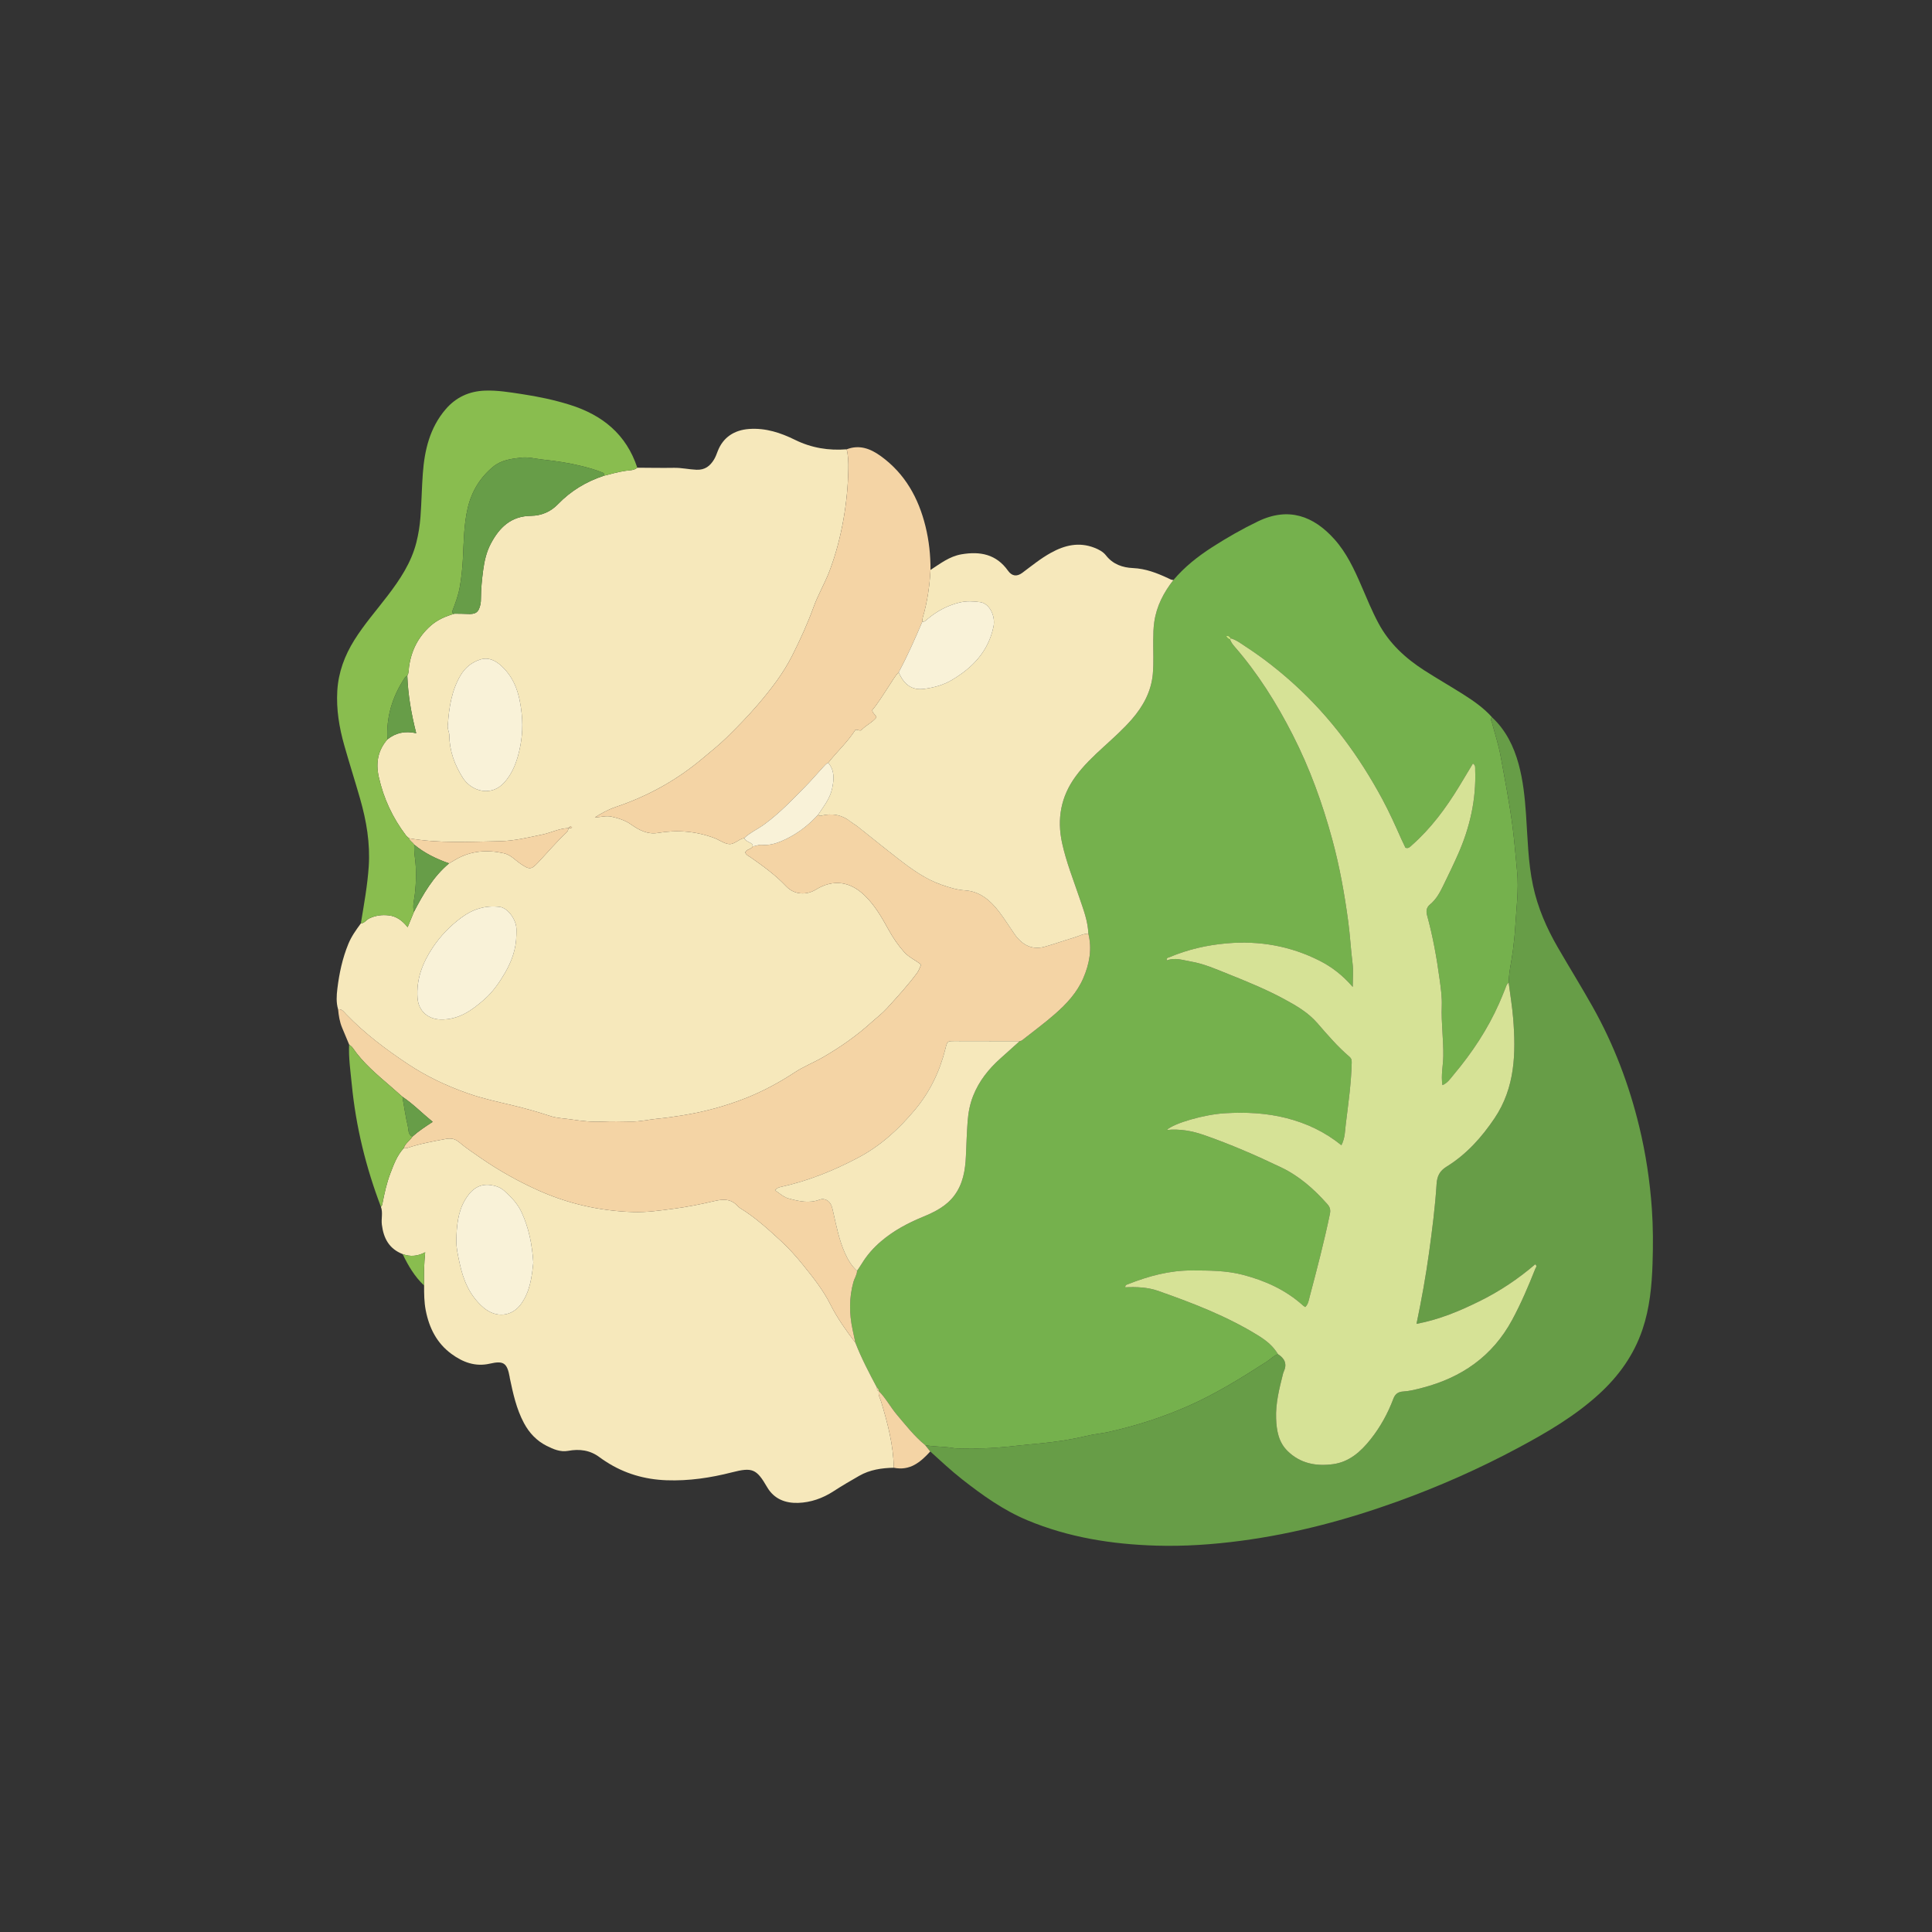 <?xml version="1.0" encoding="iso-8859-1"?>
<!-- Generator: Adobe Illustrator 25.3.1, SVG Export Plug-In . SVG Version: 6.00 Build 0)  -->
<svg version="1.1" id="Layer_1" xmlns="http://www.w3.org/2000/svg" xmlns:xlink="http://www.w3.org/1999/xlink" x="0px" y="0px"
	 viewBox="0 0 4320 4320" style="enable-background:new 0 0 4320 4320;" xml:space="preserve">
<rect x="0" y="0" width="4320" height="4320" fill="#333333" stroke="none"/>
<path style="fill:#75B14D;" d="M2623.879,1296.883c24.75-29.317,54.524-52.762,86.592-73.391
	c33.018-21.24,67.081-40.668,102.479-57.735c68.383-32.969,124.347-11.814,170.622,39.764
	c27.398,30.538,44.474,67.281,60.581,104.585c12.076,27.969,23.562,56.175,37.981,83.179
	c24.265,45.442,60.549,78.72,103.057,105.967c28.311,18.147,57.522,34.885,85.943,52.864c23.635,14.951,46.62,30.901,65.412,52.026
	c-5.326,3.624-1.595,7.608-0.541,11.569c6.544,24.594,14.591,48.784,19.204,73.895c9.85,53.616,20.234,107.088,27.219,161.249
	c4.126,31.993,6.417,64.111,9.683,96.125c4.372,42.856-1.839,85.865-4.217,128.701c-0.873,15.729-2.884,32.049-4.76,47.989
	c-2.899,24.636-9.32,48.817-9.713,73.748c-4.695,2.857-5.548,7.935-7.387,12.509c-4.416,10.98-8.815,21.975-13.59,32.801
	c-25.873,58.653-61.006,111.5-102.106,160.407c-7.083,8.429-13.519,18.704-25.03,23.265c-3.511-22.703,1.595-43.633,1.942-64.729
	c0.614-37.38-4.843-74.608-3.404-112.019c0.771-20.038-2.079-39.877-4.745-59.479c-6.533-48.028-14.98-95.803-27.902-142.637
	c-2.674-9.693-2.15-18.141,6.541-25.259c13.329-10.917,21.513-25.827,28.916-40.994c11.486-23.532,22.917-47.112,33.529-71.045
	c26.615-60.027,40.799-122.694,38.364-188.673c-0.177-4.788,1.381-10.201-5.067-14.275c-10.199,16.969-20.294,33.956-30.574,50.831
	c-29.647,48.666-63.191,94.209-106.266,132.081c-3.677,3.233-6.756,7.708-14.04,5.386c-2.784-5.888-6.096-12.548-9.116-19.337
	c-13.416-30.161-26.877-60.218-42.594-89.367c-51.893-96.245-115.623-183.053-196.925-256.781
	c-33.823-30.672-69.452-58.736-107.602-83.629c-10.872-7.094-21.285-15.334-34.098-19.101c-2.446-3.282-4.894-6.552-10.323-5.222
	c1.815,4.707,4.932,6.319,8.425,7.481c2.065,5.998,5.643,11.031,9.776,15.773c52.352,60.067,94.345,127.077,130.433,197.77
	c38.107,74.646,66.494,153.25,88.441,233.985c16.317,60.025,27.345,121.239,35.615,182.987c4.209,31.431,5.843,63.057,9.782,94.493
	c2.032,16.218,0.357,32.899,0.357,52.126c-22.426-25.928-46.91-44.918-74.877-58.957c-64.971-32.614-133.549-44.711-206.233-38.496
	c-44.636,3.817-87.168,13.594-128.252,30.809c-2.927,1.227-7.393,0.966-6.497,7.465c18.498-7.205,36.02-0.554,53.479,2.378
	c29.031,4.875,55.982,16.806,83.166,27.69c42.842,17.154,85.585,34.545,126.231,56.568c26.916,14.584,53.348,29.885,73.804,53.48
	c22.817,26.318,45.46,52.826,72.102,75.484c4.234,3.601,4.889,7.325,4.759,12.946c-1.064,46.129-7.606,91.739-13.22,137.382
	c-1.846,15.011-1.439,30.932-9.813,47.273c-36.522-29.728-77.746-49.174-122.85-60.678c-45.2-11.528-91.097-13.569-137.323-10.879
	c-46.636,2.714-114.286,22.256-130.175,37.373c29.145-2.801,56.565,2.146,83.31,11.479c58.928,20.563,116.05,45.318,172.344,72.288
	c40.942,19.615,73.56,48.742,103.207,82.084c5.681,6.389,7.72,12.538,5.787,21.896c-12.846,62.203-28.97,123.582-45.2,184.938
	c-2.103,7.95-3.138,16.865-9.917,23.323c-2.264-1.583-3.899-2.49-5.253-3.709c-38.42-34.606-83.765-55.076-133.441-68.175
	c-38.022-10.026-76.395-9.856-115.043-9.973c-49.45-0.149-96.063,12.417-141.562,30.353c-3.105,1.224-7.523,1.732-7.207,7.363
	c25.09-1.09,50.011-0.29,73.92,8.125c77.697,27.347,154.484,56.782,224.807,100.607c17.06,10.632,32.37,23.187,42.776,40.832
	c-9.669,3.359-16.496,11.04-24.85,16.414c-56.57,36.385-113.519,71.885-175.341,99.189
	c-57.108,25.222-116.034,44.094-176.805,57.864c-16.978,3.847-34.386,5.206-51.188,9.278
	c-34.443,8.346-69.283,13.371-104.488,16.854c-14.206,1.405-28.48,2.424-42.596,4.095c-36.47,4.317-72.911,7.64-109.661,6.925
	c-14.351-0.279-29.005,1.329-42.986-1.058c-20.271-3.46-40.873-2.322-60.99-6.26c-24.13-19.733-43.086-44.252-63.093-67.835
	c-14.4-16.975-24.681-37.05-40.438-52.955l0.071,0.148c-0.124-3.265-1.466-5.861-4.223-7.679
	c-17.516-32.906-34.858-65.897-48.371-100.726c-2.083-9.699-4.171-19.397-6.246-29.098c-7.651-35.756-7.996-71.332,1.884-106.835
	c2.332-8.379,7.871-15.66,8.071-24.688c3.431-5.169,7.053-10.223,10.259-15.528c11.704-19.367,26.321-35.979,43.644-50.703
	c27.936-23.744,59.614-40.595,93.199-54.462c26.724-11.033,52.456-23.781,70.357-47.691c19.543-26.102,24.556-56.663,25.976-88.216
	c1.174-26.107,1.924-52.251,3.908-78.299c1.464-19.215,5.073-38.102,12.246-56.299c13.118-33.281,34.671-60.181,60.991-83.73
	c14.358-12.846,28.68-25.733,43.018-38.602c1.741-0.611,3.804-0.812,5.175-1.893c24.861-19.598,50.452-38.377,74.215-59.235
	c25.736-22.591,49.061-47.69,62.908-79.916c13.759-32.02,19.888-64.921,11.316-99.488c-0.947-27.873-10.91-53.569-19.653-79.475
	c-13.733-40.688-29.718-80.599-38.96-122.764c-11.882-54.203-2.829-103.915,29.911-148.905
	c18.086-24.853,40.401-45.916,62.939-66.514c21.647-19.783,43.552-39.235,62.841-61.367c25.554-29.32,43.673-62.611,47.116-101.774
	c2.179-24.789,0.764-49.896,0.903-74.86c0.076-13.714,0.378-27.387,2.312-41.019
	C2586.024,1355.323,2602.034,1324.79,2623.879,1296.883z"/>
<path style="fill:#F6E8BB;" d="M755.98,2256.766c-4.528-15.167-3.448-30.949-1.625-45.963
	c4.164-34.303,11.314-68.017,24.642-100.379c6.993-16.98,17.322-31.227,27.899-45.655c8.193-0.413,12.124-7.994,18.793-11.161
	c13.877-6.589,28.219-8.531,43.331-6.827c17.332,1.954,30.337,11.329,42.469,26.454c5.269-12.801,9.683-23.522,14.096-34.243
	c20.881-40.011,43.201-78.98,78.608-108.464c5.342-3.139,10.642-6.352,16.033-9.405c33.639-19.054,69.377-21.381,106.392-13.193
	c15.292,3.383,25.26,15.34,37.518,23.59c19.764,13.301,23.422,13.65,39.541-3.512c20.842-22.191,40.532-45.464,62.785-66.323
	c2.862-2.683,4.444-5.942,4.471-9.905c2.791-0.189,5.781,0.637,8.282-1.666c-3.59-3.482-6.073-1.47-8.374,1.556
	c-20.232,0.539-38.231,10.178-57.685,14.252c-31.609,6.62-63.447,14.444-95.367,15.022c-67.733,1.227-135.793,5.353-203.181-6.597
	c-2.295-2.101-4.975-3.908-6.826-6.345c-29.802-39.242-50.204-82.834-60.877-131.02c-6.88-31.065-1.991-59.174,19.296-83.621
	c18.484-14.936,39.588-19.481,64.499-13.9c-11.114-43.711-18.397-85.794-19.924-128.703c3.736-6.13,2.906-13.077,3.838-19.776
	c5.024-36.12,20.378-66.773,47.905-91.372c15.65-13.985,34.034-21.65,53.666-27.329c9.354,0.133,18.734-0.136,28.055,0.482
	c19.509,1.295,26.254-3.274,30.142-21.846c0.884-4.22,0.989-8.657,1.004-12.996c0.072-21.205,2.227-42.277,5.018-63.224
	c2.716-20.38,7.27-40.479,16.998-58.912c19.154-36.293,45.329-61.936,89.899-62.39c23.166-0.236,43.945-9.026,60.266-25.956
	c28.752-29.825,63.059-50.446,102.164-63.476c16.483-4.099,32.761-8.919,49.69-11.29c8.665-1.214,18.148-0.576,25.581-6.85
	c27.426,0.13,54.86,0.695,82.276,0.229c16.893-0.287,33.271,3.647,50.084,4.323c19.037,0.766,30.502-8.431,39.336-23.05
	c3.502-5.796,5.782-12.376,8.254-18.741c12.06-31.052,37.281-47.089,70.155-49.403c37.051-2.608,70.51,8.522,102.274,24.18
	c37.067,18.272,75.33,24.465,115.823,21.296c3.613,14.617,3.966,29.487,3.7,44.445c-0.673,37.904-4.41,75.473-11.009,112.815
	c-6.936,39.245-16.96,77.539-31.081,114.881c-10.364,27.406-25.562,52.763-35.402,80.035
	c-13.548,37.548-30.056,73.425-47.911,108.959c-20.291,40.38-47.772,75.661-76.792,109.667
	c-22.095,25.891-46.074,50.271-70.344,74.177c-16.336,16.091-34.558,30.281-52.083,45.149
	c-58.097,49.293-123.568,85.52-195.709,109.737c-16.529,5.548-31.45,13.952-46.283,23.115c12.525-0.157,24.612-4.32,36.78-1.649
	c15.772,3.461,30.852,8.207,44.553,17.913c17.422,12.342,36.774,22.354,59.188,18.594c43.285-7.262,85.422-4.035,126.489,11.402
	c11.046,4.152,21.367,12.204,32.572,13.43c12.199,1.335,21.766-11.16,34.238-13.346c2.179,4.933,6.625,7.161,11.106,9.39
	c3.898,1.939,8.033,3.733,8.046,9.125c-3.519,7.092-13.932,5.781-16.827,13.605c2.128,6.038,7.731,7.912,12.273,11.092
	c28.036,19.628,55.932,39.924,79.331,64.691c18.216,19.281,45.595,19.995,66.141,7.338c38.49-23.711,75.98-18.72,108.513,12.372
	c23.303,22.27,38.954,49.606,54.206,77.313c9.925,18.031,21.299,34.799,35.139,50.192c10.71,11.912,25.42,17.759,37.579,27.97
	c-2.964,6.239-4.957,12.934-8.857,18.222c-20.682,28.043-44.281,53.648-67.681,79.402c-10.921,12.019-23.942,21.725-35.933,32.559
	c-32.449,29.32-67.995,54.058-105.74,76.036c-21.052,12.258-43.954,21.143-64.219,34.456
	c-35.058,23.031-71.74,42.741-110.674,58.063c-44,17.316-89.388,29.622-136.165,37.459c-20.837,3.492-41.589,6.36-62.589,8.449
	c-19.093,1.899-37.865,6.513-57.282,6.127c-21.22-0.421-42.497-0.915-63.673,0.141c-23.191,1.157-46.176-1.288-68.739-4.838
	c-15.798-2.485-31.921-2.576-47.68-7.734c-27.677-9.058-55.919-17.139-84.126-23.831c-33.825-8.025-67.593-15.315-100.516-26.899
	c-47.242-16.624-92.181-37.887-133.743-65.509c-49.244-32.727-96.485-68.246-137.73-111.068
	C769.243,2262.888,764.969,2255.856,755.98,2256.766z M1001.546,1618.982c-2.114,10.076,3.112,17.364,3.181,25.556
	c0.292,34.583,11.81,65.727,30.047,94.585c19.185,30.36,63.257,42.941,92.261,11.174c15.993-17.517,25.145-38.269,31.274-60.4
	c8.456-30.53,11.634-61.298,8.283-93.505c-4.26-40.948-13.957-78.237-45.213-107.108c-13.455-12.428-29.04-20.362-47.493-14.533
	c-18.906,5.973-33.77,17.818-44.142,35.441C1009.619,1544.389,1004.16,1582.181,1001.546,1618.982z M1154.614,2090.861
	c0-5.614,0.456-11.272-0.082-16.834c-1.898-19.622-19.326-44.062-37.469-46.242c-32.147-3.863-60.314,5.281-85.688,24.169
	c-25.114,18.694-46.552,40.802-64.044,67.116c-22.695,34.141-36.553,70.474-33.755,111.975
	c2.116,31.386,25.269,47.754,51.112,48.525c41.18,1.23,71.257-20.943,99.058-45.514c18.273-16.15,32.819-36.98,45.422-58.654
	C1144.467,2149.092,1154.254,2121.48,1154.614,2090.861z"/>
<path style="fill:#679D47;" d="M2068.696,3231.335c20.119,3.938,40.72,2.8,60.992,6.259c13.981,2.386,28.635,0.779,42.986,1.058
	c36.751,0.715,73.191-2.608,109.661-6.925c14.116-1.671,28.39-2.69,42.596-4.095c35.205-3.483,70.045-8.508,104.488-16.854
	c16.802-4.072,34.21-5.431,51.188-9.278c60.77-13.771,119.697-32.642,176.805-57.864c61.822-27.304,118.771-62.804,175.341-99.189
	c8.354-5.373,15.18-13.054,24.845-16.41c15.303,9.495,20.885,22.155,12.821,39.285c-0.53,1.126-0.987,2.31-1.289,3.515
	c-8.333,33.24-17.016,66.579-15.683,101.142c1.016,26.347,5.2,52.333,25.333,72.262c28.599,28.308,64.049,34.791,102.004,29.678
	c36.373-4.9,61.921-28.043,83.779-55.434c21.931-27.484,38.732-58.149,51.093-90.984c4.246-11.279,11.362-15.42,22.171-16.087
	c14.398-0.888,28.31-4.533,42.151-8.127c88.068-22.864,157.219-70.391,201.318-152.074c19.924-36.905,36.229-75.231,51.61-114.064
	c1.005-2.538,5.219-6.244-0.232-10.059c-37.828,32.523-79.173,60.12-124.021,82.257c-44.461,21.947-89.939,41.162-141.291,50.841
	c11.361-54.431,20.725-106.336,27.952-158.633c7.064-51.12,13.649-102.316,16.922-153.778c1.157-18.198,6.988-29.624,22.537-39.236
	c44.244-27.352,78.301-65.275,107.142-108.195c46.035-68.507,47.846-145.294,41.55-223.386
	c-2.145-26.611-6.628-53.034-10.042-79.543c0.392-24.931,6.813-49.112,9.713-73.748c1.876-15.939,3.886-32.26,4.76-47.989
	c2.378-42.837,8.589-85.845,4.217-128.701c-3.266-32.014-5.557-64.133-9.683-96.125c-6.985-54.161-17.369-107.632-27.219-161.249
	c-4.614-25.111-12.66-49.302-19.204-73.895c-1.054-3.961-4.785-7.945,0.541-11.569c30.525,28.623,48.266,64.687,59.101,104.283
	c10.051,36.731,13.914,74.458,16.553,112.451c3.702,53.298,4.479,106.925,15.688,159.525
	c10.507,49.306,30.364,94.845,55.473,138.205c25.611,44.228,52.545,87.703,77.611,132.233
	c47.647,84.647,81.825,174.718,104.583,269.077c14.465,59.974,23.647,120.716,27.999,182.389
	c2.907,41.204,2.896,82.365,1.566,123.407c-1.61,49.718-6.391,99.445-22.516,147.127c-19.23,56.865-52.987,103.992-97.065,144.252
	c-53.9,49.232-116.257,85.697-180.094,119.929c-87.443,46.889-177.986,86.951-271.287,120.584
	c-113.363,40.865-229.283,71.729-349.021,87.604c-63.153,8.373-126.484,12.773-190.094,10.857
	c-99.047-2.981-195.919-18.328-287.968-56.788c-53.377-22.302-100.069-55.692-145.328-91.153
	c-25.011-19.596-48.155-41.335-71.684-62.618C2076.277,3240.786,2072.487,3236.061,2068.696,3231.335z"/>
<path style="fill:#F6E8BB;" d="M1912.643,3002.287c13.513,34.829,30.855,67.819,48.37,100.728c-0.283,3.491,0.043,6.645,4.224,7.677
	c0,0-0.071-0.148-0.077-0.144c-2.11,8.521,2.659,15.635,4.938,23.184c14.616,48.415,27.604,97.12,28.453,148.169
	c-27.051,0.524-53.42,4.38-77.307,18.028c-19.469,11.124-38.865,22.448-57.66,34.658c-24.125,15.675-50.929,25.009-78.856,25.909
	c-28.004,0.902-53.818-8.231-69.514-35.353c-23.73-41.003-33.059-44.587-78.784-32.897c-47.828,12.229-96.24,19.411-145.788,17.655
	c-49.004-1.736-94.412-14.891-135.684-41.645c-4.704-3.05-9.433-6.096-13.89-9.487c-21.297-16.205-44.944-19.389-70.805-14.624
	c-17.226,3.173-33.118-3.717-48.095-11.278c-22.347-11.282-38.807-28.832-50.61-50.874c-16.975-31.7-24.396-66.371-31.727-101.082
	c-0.128-0.607-0.082-1.249-0.193-1.861c-5.69-31.383-13.551-36.998-44.356-29.889c-32.551,7.512-60.524-3.213-85.864-21.818
	c-32.688-24.001-49.702-57.779-57.417-97.127c-3.64-18.564-3.767-37.094-3.7-55.765c-0.759-24.106-0.146-48.203,2.397-74.314
	c-17.809,9.382-33.955,9.985-50.375,4.028c-29.987-11.766-42.587-34.71-46.495-65.868c-1.686-13.438,2.704-26.87-2.087-39.855
	c2.551-2.158,2.996-5.129,3.6-8.227c4.368-22.412,9.184-44.723,17.357-66.135c7.699-20.17,15.043-40.545,30.103-56.823
	c2.487-0.03,5.195,0.58,7.429-0.189c28.244-9.715,57.495-14.854,86.744-20.362c11.666-2.197,20.675-0.309,29.347,7.036
	c16.126,13.658,33.776,25.245,51.14,37.214c39.035,26.908,80.222,49.824,123.432,69.496c68.26,31.075,139.703,47.178,214.457,49.683
	c30.578,1.024,60.654-3.37,90.831-7.364c30.1-3.984,59.873-9.824,89.313-16.794c20.419-4.834,38.554-6.438,53.86,10.763
	c1.635,1.838,3.654,3.452,5.759,4.737c33.626,20.523,62.427,46.981,91.249,73.49c18.409,16.932,34.919,35.689,50.493,54.993
	c22.147,27.45,44.019,55.098,60.134,87.151C1872.212,2947.392,1892.061,2975.213,1912.643,3002.287z M1192.505,2823.039
	c-2.572-39.991-9.879-76.794-25.926-111.748c-9.075-19.768-23.495-34.92-39.332-48.887c-8.426-7.431-18.659-11.107-30.391-12.66
	c-28.599-3.786-45.556,13.695-57.426,33.97c-15.9,27.158-18.456,59.081-19.049,90.105c-0.315,16.461,3.697,33.184,7.123,49.501
	c8.061,38.396,22.217,73.323,53.218,100.173c27.943,24.201,64.263,21.142,85.169-8.777
	C1185.644,2886.446,1189.344,2853.99,1192.505,2823.039z"/>
<path style="fill:#F4D4A5;" d="M1912.643,3002.287c-20.582-27.074-40.431-54.895-55.653-85.174
	c-16.115-32.054-37.987-59.702-60.134-87.151c-15.574-19.303-32.084-38.061-50.493-54.993
	c-28.822-26.509-57.623-52.967-91.249-73.49c-2.105-1.285-4.124-2.899-5.759-4.737c-15.305-17.201-33.44-15.597-53.86-10.763
	c-29.44,6.97-59.213,12.81-89.313,16.794c-30.177,3.994-60.253,8.388-90.831,7.364c-74.754-2.505-146.197-18.608-214.457-49.683
	c-43.21-19.672-84.397-42.588-123.432-69.496c-17.363-11.969-35.014-23.556-51.14-37.214c-8.672-7.345-17.681-9.233-29.347-7.036
	c-29.249,5.509-58.5,10.647-86.744,20.362c-2.234,0.768-4.941,0.158-7.427,0.191c3.127-11.044,13.851-16.4,19.268-25.729
	c13.6-12.313,29.018-22.333,45.5-33.074c-24.09-19.606-44.004-40.201-67.827-56.161c-8.817-7.766-17.571-15.604-26.461-23.285
	c-30.507-26.356-61.576-52.136-84.581-85.906c-2.02-2.966-5.341-5.045-8.058-7.536c-5.221-12.487-10.444-24.973-15.662-37.461
	c-5.528-13.23-7.757-27.177-8.991-41.343c8.979-0.91,13.252,6.122,18.28,11.342c41.244,42.822,88.486,78.341,137.73,111.068
	c41.562,27.622,86.501,48.885,133.743,65.509c32.922,11.584,66.691,18.874,100.516,26.899c28.206,6.692,56.449,14.773,84.126,23.831
	c15.759,5.158,31.882,5.249,47.68,7.734c22.562,3.55,45.547,5.995,68.739,4.838c21.177-1.057,42.453-0.563,63.673-0.141
	c19.417,0.386,38.188-4.228,57.282-6.127c21-2.089,41.752-4.957,62.589-8.449c46.777-7.838,92.165-20.143,136.165-37.459
	c38.933-15.323,75.616-35.033,110.674-58.063c20.265-13.313,43.167-22.198,64.219-34.456c37.745-21.978,73.292-46.716,105.74-76.036
	c11.99-10.834,25.012-20.54,35.933-32.559c23.4-25.754,46.999-51.359,67.681-79.402c3.9-5.288,5.892-11.983,8.857-18.222
	c-12.159-10.212-26.869-16.058-37.579-27.97c-13.84-15.394-25.214-32.162-35.139-50.192c-15.252-27.707-30.903-55.044-54.206-77.313
	c-32.534-31.092-70.024-36.083-108.513-12.372c-20.547,12.657-47.925,11.943-66.141-7.338
	c-23.399-24.767-51.296-45.062-79.331-64.691c-4.542-3.18-10.144-5.054-12.273-11.092c2.895-7.824,13.308-6.513,16.826-13.6
	c6.803-0.578,13.039-4.045,20.162-3.362c20.044,1.919,38.069-5.091,55.518-13.666c27.029-13.282,50.296-31.621,70.504-53.895
	c1.673,2.047,3.566,3.155,6.424,2.417c24.469-6.317,46.792-2.28,66.751,13.706c4.849,3.884,10.439,6.839,15.313,10.695
	c30.69,24.276,61.002,49.038,91.972,72.948c29.596,22.849,59.967,44.793,95.78,57.161c16.924,5.845,33.817,11.227,52.298,12.431
	c32.797,2.135,56.21,22.133,75.362,46.955c12.516,16.222,23.266,33.797,34.992,50.638c17.943,25.771,40.523,35.814,67.173,28.495
	c22.13-6.078,43.752-13.98,65.771-20.496c10.693-3.164,20.734-8.838,32.282-8.922c8.572,34.566,2.443,67.468-11.316,99.488
	c-13.847,32.226-37.172,57.325-62.908,79.916c-23.762,20.858-49.354,39.636-74.215,59.235c-1.371,1.08-3.434,1.282-5.176,1.89
	c-48.669-0.101-97.338-0.284-146.007-0.248c-15.476,0.012-15.86,0.492-19.735,16.152c-12.552,50.727-34.293,96.53-68.037,137.084
	c-36.269,43.588-77.191,80.994-127.508,107.565c-54.65,28.858-111.549,51.853-172.089,65.162c-4.82,1.06-9.251,2.25-13.572,7.675
	c10.49,6.964,18.865,15.202,30.663,18.381c22.948,6.185,45.655,11.414,69.421,2.425c10.335-3.909,21.307,2.388,25.684,12.638
	c2.174,5.09,3.257,10.687,4.488,16.134c6.976,30.874,13.08,61.984,26.154,91.117c6.632,14.778,14.767,28.479,26.943,39.447
	c-0.2,9.028-5.739,16.309-8.071,24.688c-9.88,35.503-9.535,71.079-1.884,106.835
	C1908.472,2982.89,1910.56,2992.588,1912.643,3002.287z"/>
<path style="fill:#F6E8BB;" d="M2433.562,2087.606c-11.549,0.084-21.589,5.758-32.282,8.922
	c-22.019,6.515-43.641,14.418-65.771,20.496c-26.65,7.32-49.23-2.724-67.173-28.495c-11.726-16.841-22.476-34.416-34.992-50.638
	c-19.151-24.823-42.565-44.821-75.362-46.955c-18.481-1.203-35.374-6.586-52.298-12.431c-35.813-12.368-66.184-34.312-95.78-57.161
	c-30.97-23.911-61.282-48.673-91.972-72.948c-4.875-3.856-10.464-6.811-15.313-10.695c-19.959-15.986-42.282-20.023-66.751-13.706
	c-2.858,0.738-4.751-0.37-6.424-2.415c12.172-18.45,26.377-35.751,31.163-58.231c4.352-20.44,6.124-40.311-8.694-57.784
	c19.995-25.269,44.003-47.16,60.672-73.467c5.774-1.712,10.282,3.746,13.962-0.116c10.146-10.648,24.411-16.63,33.134-27.952
	c-2.039-6.692-8.842-8.867-9.306-16.23c13.528-16.037,24.5-34.779,36.604-52.758c7.26-10.785,13.33-22.444,22.479-31.908
	c11.938,28.392,30.396,40.702,56.695,37.253c21.699-2.846,42.556-8.3,61.725-19.594c46.854-27.604,81.977-64.086,93.577-119.366
	c5.025-23.944-8.762-52.106-29.592-55.011c-15.276-2.13-31.246-2.864-46.53,0.878c-26.366,6.457-49.91,18.901-70.728,36.334
	c-3.835,3.211-7.071,7.146-12.638,7.161c0.511-3.643,0.578-7.417,1.601-10.91c10.095-34.445,15.16-69.686,17.038-105.45
	c21.839-14.132,42.329-30.376,69.298-34.994c41.828-7.162,77.882-0.158,104.026,36.648c8.748,12.315,19.782,13.897,32.128,4.661
	c20.904-15.637,41.185-32.182,64.124-44.837c30.566-16.862,62.267-24.457,96.574-11.247c10.157,3.912,19.779,8.95,26.209,17.186
	c15.576,19.95,37.036,27.329,60.445,28.363c28.194,1.245,53.324,10.951,78.206,22.558c3.927,1.832,7.666,4.262,12.262,4.111
	c-21.845,27.908-37.855,58.441-42.908,94.046c-1.934,13.631-2.236,27.304-2.312,41.019c-0.139,24.965,1.276,50.072-0.903,74.86
	c-3.443,39.163-21.562,72.454-47.116,101.774c-19.289,22.132-41.195,41.584-62.841,61.367
	c-22.538,20.598-44.854,41.661-62.939,66.514c-32.74,44.99-41.793,94.702-29.911,148.905c9.242,42.165,25.228,82.076,38.96,122.764
	C2422.652,2034.037,2432.615,2059.734,2433.562,2087.606z"/>
<path style="fill:#F4D4A5;" d="M2009.457,1503.135c-9.149,9.464-15.219,21.124-22.479,31.908
	c-12.104,17.979-23.075,36.721-36.604,52.758c0.464,7.364,7.267,9.539,9.306,16.23c-8.723,11.322-22.988,17.304-33.134,27.952
	c-3.68,3.862-8.188-1.596-13.962,0.116c-16.669,26.307-40.677,48.198-60.672,73.466c-4.833,1.934-7.925,5.973-11.27,9.606
	c-13.04,14.162-25.513,28.874-38.999,42.593c-29.626,30.138-58.725,60.835-93.16,85.862c-14.524,10.556-31.223,17.862-44.375,30.357
	c-12.472,2.186-22.039,14.68-34.238,13.346c-11.205-1.226-21.526-9.278-32.572-13.43c-41.066-15.437-83.204-18.664-126.489-11.402
	c-22.414,3.76-41.766-6.252-59.188-18.594c-13.701-9.705-28.781-14.452-44.553-17.913c-12.168-2.67-24.255,1.492-36.78,1.649
	c14.833-9.162,29.754-17.566,46.283-23.115c72.141-24.217,137.613-60.444,195.709-109.737
	c17.524-14.869,35.746-29.059,52.083-45.149c24.27-23.906,48.249-48.285,70.344-74.177c29.021-34.006,56.501-69.287,76.792-109.667
	c17.856-35.534,34.364-71.411,47.911-108.959c9.84-27.272,25.038-52.629,35.402-80.035c14.121-37.342,24.144-75.635,31.081-114.881
	c6.6-37.342,10.336-74.911,11.009-112.815c0.266-14.959-0.087-29.828-3.7-44.445c28.737-11.046,53.455-1.326,76.468,15.372
	c53.864,39.082,84.101,93.391,99.711,156.808c7.881,32.016,11.422,64.609,11.223,97.593c-1.877,35.764-6.942,71.005-17.037,105.45
	c-1.024,3.493-1.091,7.266-1.603,10.908C2045.827,1428.875,2029.128,1466.7,2009.457,1503.135z"/>
<path style="fill:#89BD4F;" d="M1425.001,1045.824c-7.433,6.274-16.916,5.636-25.581,6.85c-16.928,2.371-33.207,7.192-49.692,11.292
	c1.004-2.918,2.246-5.364-2.219-7.179c-15.001-6.098-30.523-10.571-46.148-14.457c-28.878-7.182-58.371-11.606-87.878-14.716
	c-15.961-1.682-31.762-6.257-48.142-4.355c-22.352,2.596-44.646,5.453-62.777,20.452c-29.284,24.224-47.939,55.024-56.695,92.103
	c-8.766,37.122-8.815,75.045-10.774,112.732c-1.098,21.131-3.224,41.921-6.785,62.76c-3.178,18.597-9.512,36.005-16.251,53.367
	c-1.91,4.921-0.524,6.844,4.126,7.609c-19.631,5.679-38.016,13.343-53.666,27.329c-27.528,24.6-42.881,55.252-47.905,91.372
	c-0.932,6.699-0.102,13.646-3.838,19.776c-2.905,1.333-4.889,3.568-6.625,6.223c-27.094,41.449-40.734,86.626-37.951,136.38
	c-21.287,24.447-26.176,52.556-19.296,83.621c10.672,48.186,31.074,91.778,60.877,131.02c1.851,2.437,4.532,4.245,6.826,6.345
	c1.956,6.244,8.608,8.692,11.477,14.199c0.159,8.654,0.017,17.229,1.262,25.937c4.046,28.301,3.479,56.659,0.236,85.111
	c-1.482,13-5.534,26.074-1.997,39.4c-4.413,10.721-8.826,21.442-14.096,34.242c-12.133-15.125-25.138-24.501-42.469-26.454
	c-15.112-1.704-29.454,0.238-43.331,6.827c-6.669,3.167-10.6,10.748-18.793,11.161c6.915-42.298,14.738-84.404,17.598-127.344
	c3.449-51.789-5.069-101.761-19.199-151.087c-11.486-40.098-24.199-79.847-35.557-119.98
	c-11.243-39.724-18.002-80.223-15.535-121.72c2.457-41.328,16.437-78.87,38.329-113.778c21.944-34.991,49.153-65.985,74.107-98.693
	c27.742-36.362,52.962-73.972,64.377-119.282c4.74-18.814,7.727-37.842,9.175-57.004c2.44-32.28,2.892-64.708,5.253-96.995
	c3.831-52.407,15.587-102.291,50.907-143.591c23.165-27.087,52.778-40.635,88.428-41.873c27.648-0.96,54.7,3.654,81.788,7.725
	c36.378,5.467,72.282,12.955,107.536,23.976C1347.155,927.962,1400.481,971.273,1425.001,1045.824z"/>
<path style="fill:#89BD4F;" d="M780.644,2335.569c2.717,2.491,6.038,4.571,8.058,7.536c23.005,33.77,54.074,59.549,84.581,85.906
	c8.89,7.681,17.645,15.519,26.46,23.283c3.965,22.27,7.162,44.721,12.317,66.714c1.793,7.651,0.067,18.056,10.012,22.523
	c-5.417,9.329-16.142,14.686-19.268,25.729c-15.063,16.276-22.407,36.65-30.105,56.821c-8.173,21.412-12.989,43.723-17.357,66.135
	c-0.604,3.098-1.048,6.069-3.6,8.227c-33.63-88.364-56-179.393-65.146-273.609C783.711,2395.129,779.247,2365.552,780.644,2335.569z
	"/>
<path style="fill:#F4D4A5;" d="M1998.551,3281.902c-0.85-51.05-13.837-99.755-28.453-148.169
	c-2.279-7.549-7.047-14.663-4.938-23.184c15.764,15.901,26.044,35.976,40.445,52.95c20.007,23.583,38.963,48.102,63.093,67.835
	c3.789,4.726,7.579,9.451,11.363,14.172C2058.226,3269.59,2034.462,3289.344,1998.551,3281.902z"/>
<path style="fill:#89BD4F;" d="M900.323,2804.167c16.419,5.957,32.566,5.353,50.375-4.028c-2.542,26.111-3.155,50.208-2.397,74.314
	C927.144,2854.548,912.736,2830.038,900.323,2804.167z"/>
<path style="fill:#D6E296;" d="M3373.422,2197.419c3.415,26.509,7.897,52.932,10.042,79.543
	c6.296,78.092,4.485,154.879-41.55,223.386c-28.841,42.92-62.898,80.843-107.142,108.195c-15.548,9.612-21.379,21.037-22.537,39.236
	c-3.272,51.462-9.857,102.657-16.922,153.778c-7.227,52.296-16.59,104.202-27.952,158.633
	c51.352-9.679,96.829-28.894,141.291-50.841c44.849-22.137,86.194-49.734,124.021-82.257c5.451,3.815,1.237,7.521,0.232,10.059
	c-15.381,38.833-31.686,77.16-51.61,114.064c-44.099,81.683-113.25,129.21-201.318,152.074c-13.841,3.593-27.753,7.239-42.151,8.127
	c-10.809,0.667-17.925,4.808-22.171,16.087c-12.361,32.835-29.162,63.5-51.093,90.984c-21.858,27.391-47.406,50.534-83.779,55.434
	c-37.955,5.113-73.405-1.37-102.004-29.678c-20.133-19.929-24.318-45.916-25.333-72.262c-1.333-34.562,7.351-67.901,15.683-101.142
	c0.302-1.205,0.76-2.389,1.289-3.515c8.064-17.13,2.482-29.79-12.821-39.285c-10.402-17.649-25.711-30.204-42.771-40.836
	c-70.323-43.825-147.11-73.26-224.807-100.607c-23.909-8.415-48.83-9.215-73.92-8.125c-0.317-5.63,4.102-6.139,7.207-7.363
	c45.499-17.936,92.112-30.502,141.562-30.353c38.647,0.116,77.021-0.053,115.043,9.973c49.676,13.098,95.02,33.568,133.441,68.175
	c1.354,1.219,2.989,2.126,5.253,3.709c6.778-6.458,7.814-15.373,9.917-23.323c16.229-61.356,32.354-122.735,45.2-184.938
	c1.933-9.357-0.107-15.507-5.787-21.896c-29.647-33.342-62.265-62.469-103.207-82.084c-56.294-26.97-113.415-51.725-172.344-72.288
	c-26.745-9.333-54.165-14.279-83.31-11.479c15.89-15.117,83.539-34.659,130.175-37.373c46.226-2.69,92.123-0.649,137.323,10.879
	c45.104,11.504,86.328,30.95,122.85,60.678c8.374-16.342,7.967-32.262,9.813-47.273c5.614-45.643,12.156-91.253,13.22-137.382
	c0.129-5.621-0.525-9.345-4.759-12.946c-26.641-22.657-49.285-49.166-72.102-75.484c-20.456-23.595-46.888-38.896-73.804-53.48
	c-40.646-22.023-83.389-39.414-126.231-56.568c-27.184-10.885-54.135-22.815-83.166-27.69c-17.459-2.932-34.982-9.583-53.479-2.378
	c-0.896-6.5,3.569-6.239,6.497-7.465c41.084-17.215,83.616-26.991,128.252-30.809c72.684-6.215,141.262,5.882,206.233,38.496
	c27.967,14.039,52.451,33.029,74.877,58.957c0-19.227,1.675-35.908-0.357-52.126c-3.938-31.436-5.572-63.062-9.782-94.493
	c-8.271-61.748-19.299-122.962-35.615-182.987c-21.947-80.735-50.334-159.339-88.441-233.985
	c-36.088-70.693-78.081-137.703-130.433-197.77c-4.133-4.741-7.711-9.775-9.776-15.773c0.613-0.772,1.248-1.527,1.903-2.264
	c12.809,3.773,23.222,12.013,34.094,19.107c38.15,24.893,73.78,52.958,107.602,83.629
	c81.303,73.729,145.033,160.537,196.925,256.781c15.717,29.149,29.178,59.206,42.594,89.367c3.02,6.79,6.332,13.45,9.116,19.337
	c7.284,2.321,10.364-2.154,14.04-5.386c43.074-37.872,76.619-83.415,106.266-132.081c10.28-16.875,20.375-33.862,30.574-50.831
	c6.448,4.074,4.89,9.487,5.067,14.275c2.435,65.979-11.749,128.646-38.364,188.673c-10.612,23.933-22.043,47.513-33.529,71.045
	c-7.403,15.167-15.587,30.078-28.916,40.994c-8.691,7.118-9.215,15.567-6.541,25.259c12.921,46.835,21.368,94.609,27.902,142.637
	c2.666,19.602,5.515,39.441,4.745,59.479c-1.439,37.411,4.018,74.639,3.404,112.019c-0.347,21.097-5.453,42.026-1.942,64.729
	c11.511-4.561,17.946-14.836,25.03-23.265c41.1-48.907,76.234-101.754,102.106-160.407c4.776-10.826,9.175-21.821,13.59-32.801
	C3367.875,2205.354,3368.727,2200.277,3373.422,2197.419z"/>
<path style="fill:#F6E8BB;" d="M1916.352,2841.667c-12.176-10.968-20.31-24.669-26.942-39.447
	c-13.074-29.132-19.177-60.242-26.154-91.117c-1.231-5.446-2.314-11.043-4.488-16.134c-4.377-10.25-15.349-16.547-25.684-12.638
	c-23.766,8.989-46.473,3.76-69.421-2.425c-11.799-3.18-20.173-11.417-30.663-18.381c4.321-5.425,8.753-6.615,13.572-7.675
	c60.54-13.309,117.439-36.304,172.089-65.162c50.317-26.571,91.239-63.977,127.508-107.565
	c33.744-40.554,55.484-86.357,68.037-137.084c3.875-15.66,4.26-16.14,19.735-16.152c48.669-0.036,97.337,0.147,146.007,0.248
	c-14.337,12.871-28.659,25.758-43.017,38.604c-26.319,23.549-47.873,50.45-60.991,83.73c-7.172,18.197-10.782,37.083-12.246,56.299
	c-1.984,26.048-2.734,52.192-3.908,78.299c-1.419,31.553-6.433,62.114-25.976,88.216c-17.902,23.91-43.634,36.658-70.357,47.691
	c-33.585,13.866-65.263,30.718-93.199,54.462c-17.323,14.724-31.94,31.336-43.644,50.703
	C1923.405,2831.444,1919.783,2836.497,1916.352,2841.667z"/>
<path style="fill:#C6E779;" d="M2750.369,1429.631c-3.492-1.162-6.609-2.774-8.425-7.481c5.428-1.329,7.877,1.94,10.323,5.222
	C2751.617,1428.104,2750.983,1428.859,2750.369,1429.631z"/>
<path style="fill:#F4D4A5;" d="M1965.237,3110.692c-4.181-1.032-4.507-4.186-4.224-7.677
	C1963.771,3104.831,1965.113,3107.427,1965.237,3110.692z"/>
<path style="fill:#679D48;" d="M1016.185,1372.283c-4.65-0.765-6.036-2.689-4.126-7.609c6.74-17.362,13.074-34.77,16.251-53.367
	c3.561-20.839,5.687-41.629,6.785-62.76c1.959-37.687,2.008-75.61,10.774-112.732c8.756-37.079,27.411-67.878,56.695-92.103
	c18.131-14.998,40.425-17.856,62.777-20.452c16.38-1.902,32.182,2.673,48.142,4.355c29.507,3.11,58.999,7.534,87.878,14.716
	c15.625,3.886,31.148,8.359,46.148,14.457c4.464,1.815,3.222,4.261,2.219,7.179c-39.103,13.029-73.409,33.65-102.162,63.475
	c-16.321,16.93-37.099,25.72-60.266,25.956c-44.569,0.454-70.744,26.097-89.899,62.39c-9.728,18.433-14.282,38.531-16.998,58.912
	c-2.792,20.947-4.946,42.018-5.018,63.224c-0.015,4.339-0.12,8.776-1.004,12.996c-3.889,18.572-10.634,23.142-30.142,21.846
	C1034.919,1372.146,1025.538,1372.416,1016.185,1372.283z"/>
<path style="fill:#F9F2D8;" d="M1001.546,1618.982c2.614-36.801,8.073-74.593,28.199-108.79
	c10.372-17.623,25.236-29.468,44.142-35.441c18.452-5.829,34.038,2.105,47.493,14.533c31.256,28.871,40.954,66.16,45.213,107.108
	c3.35,32.207,0.172,62.975-8.283,93.505c-6.129,22.13-15.281,42.883-31.274,60.4c-29.004,31.766-73.076,19.186-92.261-11.174
	c-18.237-28.859-29.755-60.003-30.047-94.585C1004.658,1636.347,999.432,1629.058,1001.546,1618.982z"/>
<path style="fill:#F9F2D8;" d="M1154.614,2090.861c-0.36,30.62-10.147,58.231-25.446,84.541
	c-12.603,21.673-27.149,42.504-45.422,58.654c-27.801,24.572-57.879,46.744-99.058,45.514
	c-25.843-0.772-48.996-17.139-51.112-48.525c-2.798-41.501,11.059-77.834,33.755-111.975c17.492-26.314,38.93-48.422,64.044-67.116
	c25.375-18.888,53.542-28.032,85.688-24.169c18.143,2.18,35.571,26.62,37.469,46.242
	C1155.07,2079.589,1154.614,2085.247,1154.614,2090.861z"/>
<path style="fill:#F9F2D8;" d="M1664.108,1873.982c13.152-12.495,29.851-19.801,44.375-30.357
	c34.435-25.027,63.534-55.723,93.16-85.862c13.486-13.719,25.959-28.43,38.999-42.593c3.345-3.633,6.437-7.671,11.27-9.606
	c14.818,17.473,13.046,37.344,8.694,57.784c-4.787,22.479-18.992,39.78-31.163,58.231c-20.207,22.272-43.475,40.612-70.503,53.894
	c-17.449,8.574-35.474,15.585-55.518,13.666c-7.123-0.682-13.359,2.785-20.162,3.362c-0.012-5.397-4.147-7.192-8.046-9.13
	C1670.733,1881.144,1666.287,1878.916,1664.108,1873.982z"/>
<path style="fill:#F4D4A5;" d="M926.084,1888.546c-2.869-5.506-9.521-7.955-11.477-14.199c67.388,11.95,135.448,7.824,203.181,6.597
	c31.92-0.578,63.758-8.402,95.367-15.022c19.454-4.074,37.453-13.714,57.685-14.252l0.093,0.11c-0.027,3.962-1.61,7.221-4.472,9.904
	c-22.252,20.859-41.942,44.133-62.785,66.323c-16.119,17.162-19.777,16.813-39.541,3.512c-12.259-8.25-22.227-20.207-37.518-23.59
	c-37.014-8.187-72.753-5.861-106.392,13.193c-5.391,3.053-10.691,6.266-16.032,9.405
	C975.974,1920.597,949.256,1907.87,926.084,1888.546z"/>
<path style="fill:#679D48;" d="M866.201,1653.362c-2.783-49.754,10.857-94.931,37.951-136.38c1.736-2.655,3.719-4.89,6.625-6.223
	c1.527,42.909,8.81,84.992,19.924,128.703C905.789,1633.882,884.684,1638.427,866.201,1653.362z"/>
<path style="fill:#679D48;" d="M926.084,1888.546c23.172,19.324,49.89,32.051,78.11,41.982
	c-35.408,29.484-57.727,68.453-78.608,108.464c-3.537-13.324,0.515-26.398,1.997-39.399c3.243-28.452,3.809-56.81-0.236-85.111
	C926.101,1905.776,926.243,1897.201,926.084,1888.546z"/>
<path style="fill:#F4D4A5;" d="M1270.841,1851.67c2.301-3.026,4.784-5.038,8.374-1.556c-2.501,2.303-5.491,1.477-8.282,1.666
	C1270.934,1851.781,1270.841,1851.67,1270.841,1851.67z"/>
<path style="fill:#F9F2D8;" d="M1192.505,2823.039c-3.16,30.951-6.86,63.408-26.613,91.677
	c-20.906,29.919-57.227,32.978-85.169,8.777c-31.001-26.85-45.157-61.778-53.218-100.173c-3.426-16.317-7.438-33.04-7.123-49.501
	c0.594-31.024,3.149-62.948,19.049-90.105c11.87-20.275,28.827-37.756,57.426-33.97c11.732,1.553,21.966,5.229,30.391,12.66
	c15.837,13.967,30.256,29.119,39.332,48.887C1182.626,2746.244,1189.932,2783.047,1192.505,2823.039z"/>
<path style="fill:#679D48;" d="M922.072,2541.532c-9.945-4.467-8.219-14.872-10.012-22.523
	c-5.155-21.993-8.352-44.445-12.317-66.714c23.824,15.962,43.738,36.557,67.828,56.163
	C951.09,2519.199,935.672,2529.219,922.072,2541.532z"/>
<path style="fill:#F9F2D8;" d="M2009.457,1503.135c19.671-36.435,36.37-74.259,52.509-112.344c5.569-0.014,8.804-3.949,12.639-7.16
	c20.818-17.433,44.362-29.877,70.728-36.334c15.284-3.743,31.253-3.009,46.53-0.878c20.83,2.905,34.617,31.067,29.592,55.011
	c-11.601,55.28-46.724,91.762-93.577,119.366c-19.169,11.294-40.026,16.748-61.725,19.594
	C2039.854,1543.837,2021.395,1531.527,2009.457,1503.135z"/>
</svg>
